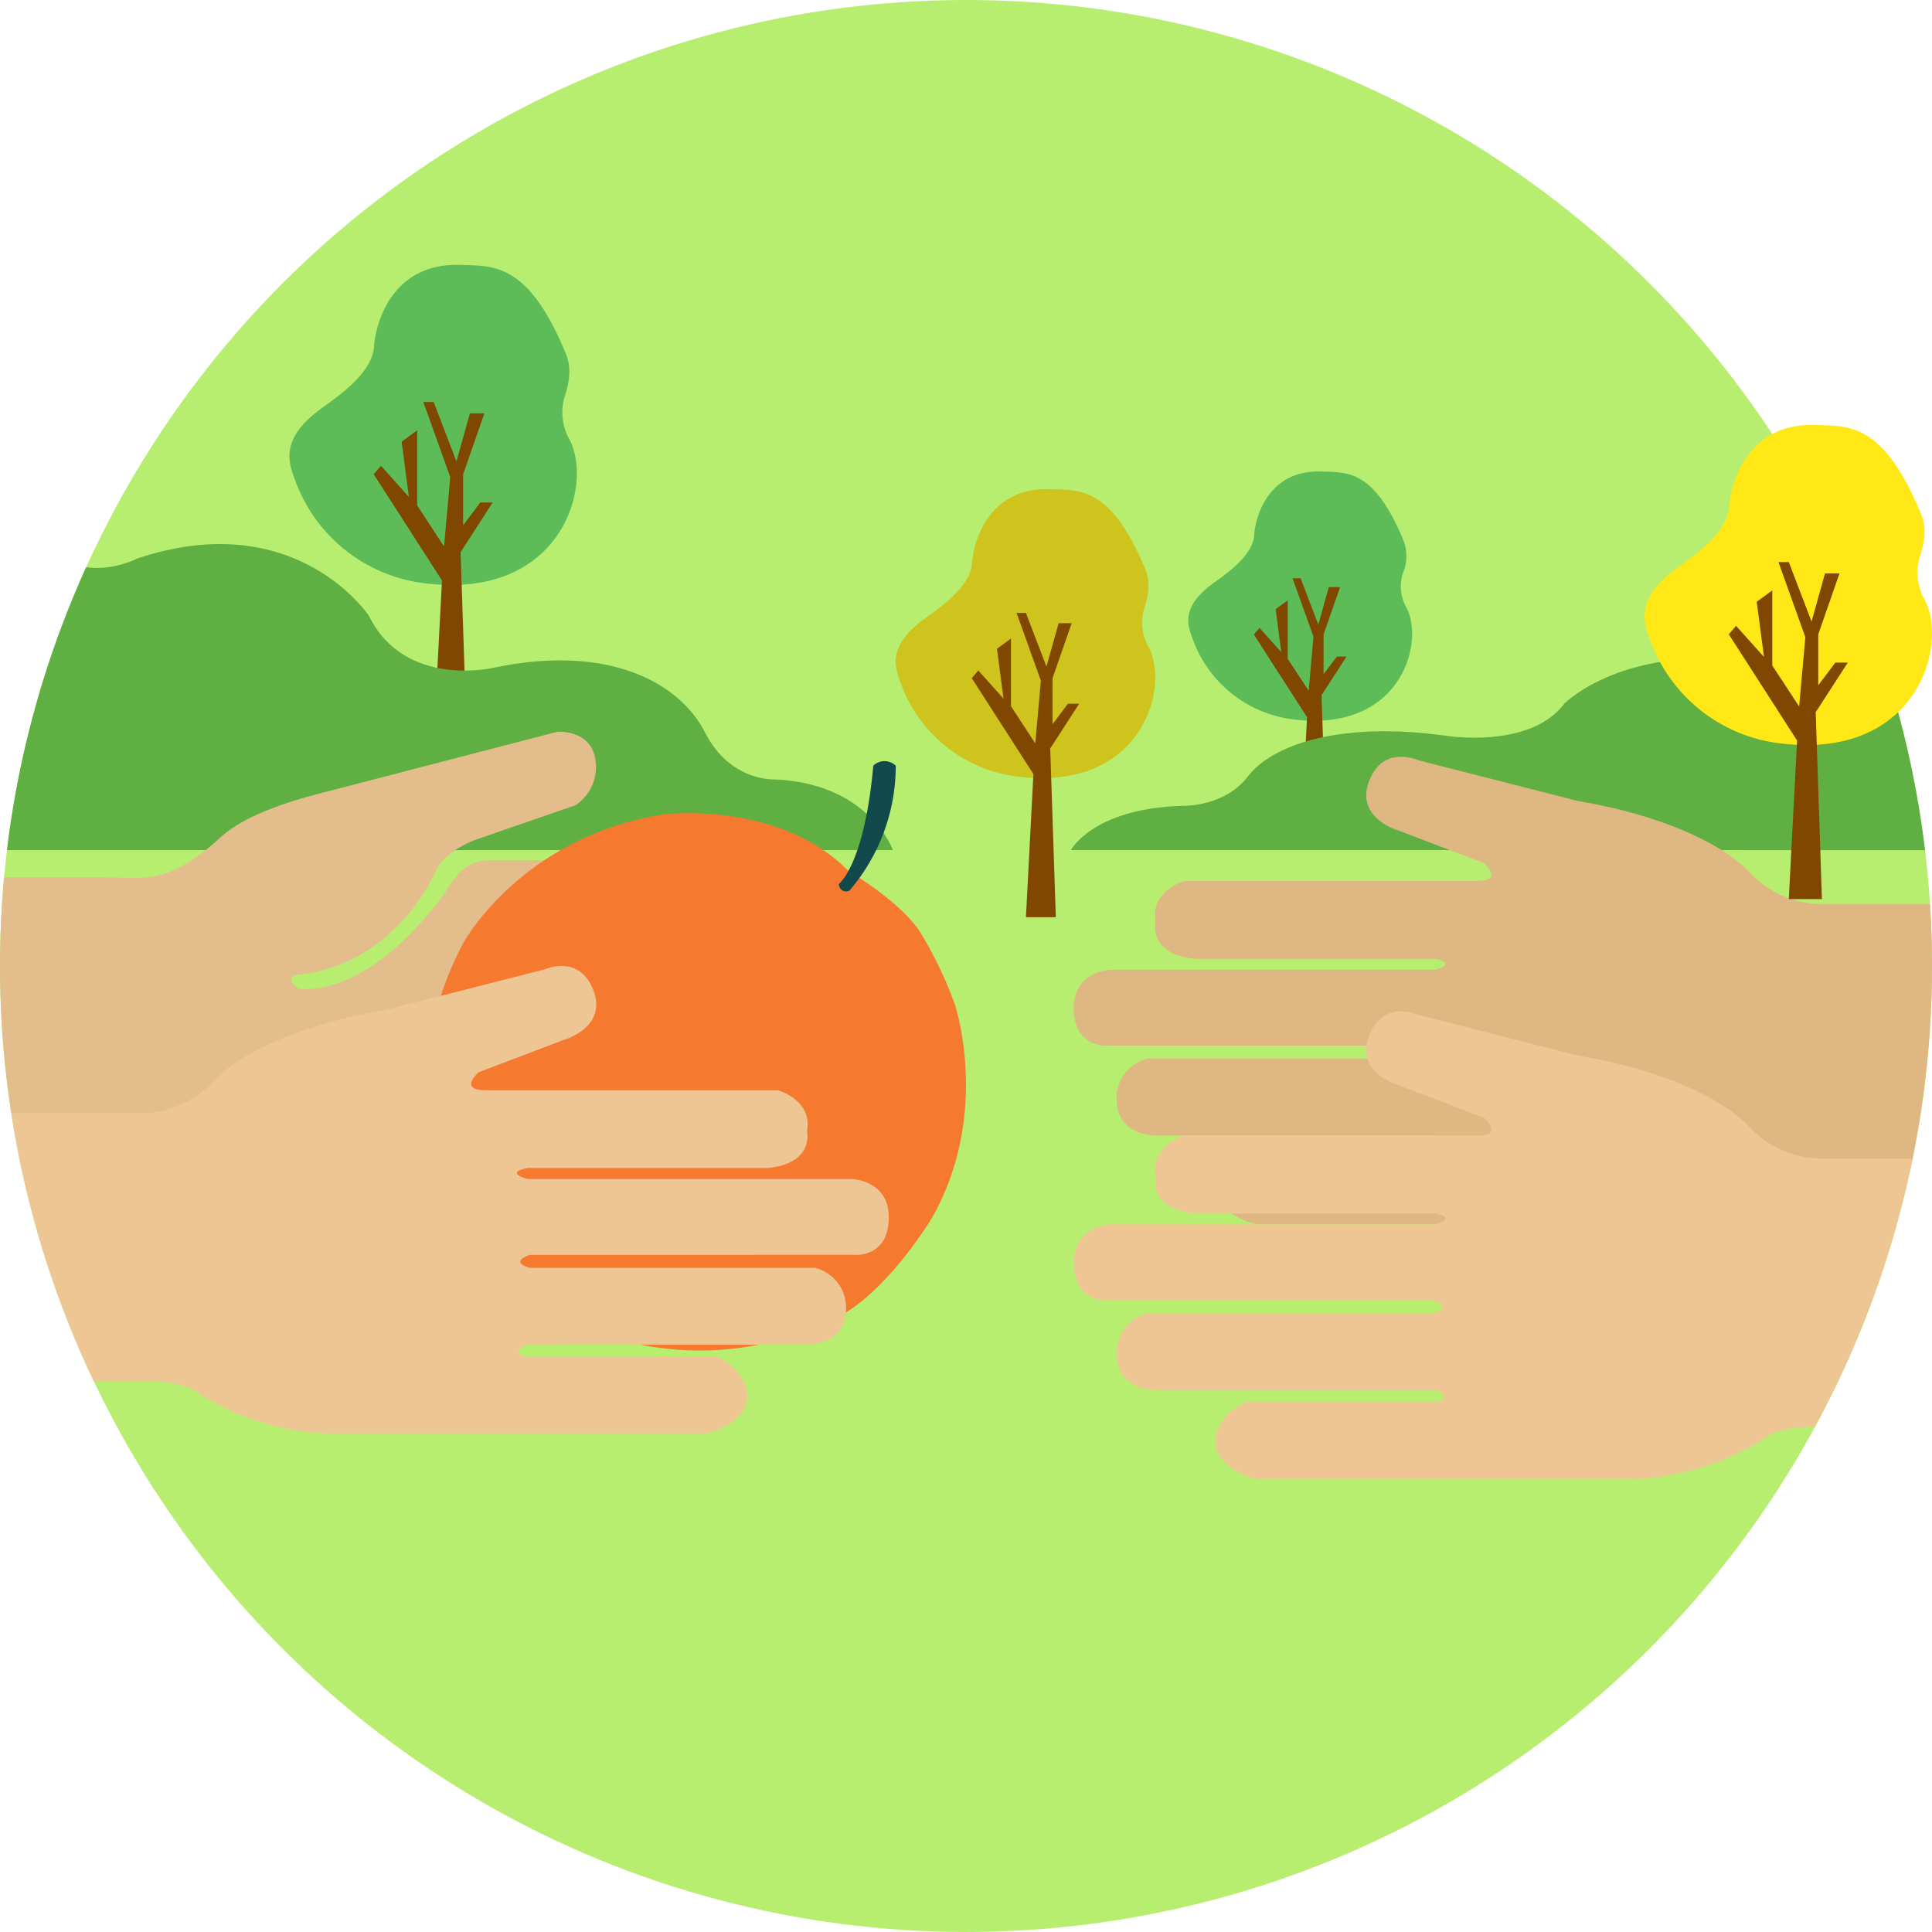 <svg xmlns="http://www.w3.org/2000/svg" xmlns:xlink="http://www.w3.org/1999/xlink" width="263.999" height="263.998" viewBox="0 0 263.999 263.998"><defs><style>.a{fill:none;}.b{fill:#b7ee6f;}.c{fill:#cec41d;}.d{fill:#7f4700;}.e{fill:#5dbc58;}.f{clip-path:url(#a);}.g{fill:#5faf42;}.h{fill:#e3bd8c;}.i{fill:#deb783;}.j{fill:#f5792f;}.k{fill:#11494c;}.l{fill:#eec693;}.m{fill:#ffe815;}</style><clipPath id="a"><circle class="a" cx="131.999" cy="131.999" r="131.999"/></clipPath></defs><g transform="translate(19106 -20937.809)"><circle class="b" cx="131.999" cy="131.999" r="131.999" transform="translate(-19106 20937.809)"/><path class="c" d="M1129.2,5577.35a19.461,19.461,0,0,1-16.247-12.666c-.841-2.275-2.038-5.193,3.407-9.084,1.979-1.415,6.066-4.269,6.289-7.425.259-3.651,2.672-10.376,10.57-10.133,4.217.13,8.381-.318,13.015,10.744.515,1.229.853,2.6,0,5.329a6.807,6.807,0,0,0,.5,5.416C1149.74,5565.013,1145.971,5579.271,1129.2,5577.35Z" transform="translate(-20095.822 15466.609)"/><path class="d" d="M1150.1,5629.246h4.083l-.766-23.061,3.956-6.114h-1.531l-2.106,2.795v-6.289l2.616-7.512h-1.787l-1.659,5.939-2.807-7.337h-1.276l3.318,9.259-.766,8.56-3.318-5.066v-9.259l-1.914,1.4.893,6.813-3.445-3.843-.893,1.048,8.422,13.1Z" transform="translate(-20115.91 15433.898)"/><path class="e" d="M1244.129,5564.875a16.788,16.788,0,0,1-14.015-10.926c-.726-1.963-1.757-4.48,2.939-7.836,1.707-1.221,5.232-3.683,5.425-6.405.223-3.149,2.305-8.951,9.117-8.74,3.638.112,7.23-.275,11.227,9.268a5.944,5.944,0,0,1,0,4.6,5.871,5.871,0,0,0,.435,4.672C1261.847,5554.232,1258.6,5566.532,1244.129,5564.875Z" transform="translate(-20173.107 15471.271)"/><path class="d" d="M1262.158,5609.639h3.522l-.661-19.893,3.412-5.274h-1.321l-1.816,2.411v-5.425l2.256-6.48h-1.541l-1.431,5.124-2.422-6.33h-1.1l2.862,7.987-.66,7.384-2.862-4.37v-7.987l-1.651,1.206.771,5.877-2.972-3.315-.771.9,7.265,11.3Z" transform="translate(-20190.436 15443.056)"/><path class="e" d="M888.026,5491.692a21.555,21.555,0,0,1-18-14.029c-.932-2.52-2.257-5.752,3.773-10.062,2.192-1.567,6.719-4.728,6.966-8.224.286-4.044,2.96-11.494,11.707-11.223,4.671.144,9.283-.353,14.416,11.9.57,1.36.945,2.883,0,5.9a7.536,7.536,0,0,0,.559,6C910.778,5478.027,906.6,5493.821,888.026,5491.692Z" transform="translate(-19935.664 15525.854)"/><path class="d" d="M911.178,5549.173H915.7l-.848-25.542,4.382-6.773h-1.7l-2.332,3.1v-6.966l2.9-8.321h-1.979l-1.838,6.579-3.109-8.127h-1.413l3.675,10.256-.848,9.482-3.675-5.612v-10.256l-2.12,1.548.99,7.547-3.816-4.257-.989,1.161,9.329,14.513Z" transform="translate(-19957.914 15489.622)"/><g transform="translate(-19106 20937.809)"><g class="f" transform="translate(0 0)"><path class="g" d="M1182.412,5616.17s2.967-5.673,15.146-6.051c0,0,5.777.252,9.056-4.034s12.491-7.564,27.012-5.547c0,0,11.555,1.891,16.239-4.413,0,0,9.368-9.455,29.823-4.917,0,0,8.119,2.9,13.584-2.269s20.611-7.2,20.611-7.2v34.434Z" transform="translate(-1036.085 -5500.002)"/><path class="g" d="M841.3,5576.45s-3.149-9.059-16.076-9.662c0,0-6.132.4-9.612-6.441s-13.258-12.077-28.671-8.857c0,0-12.264,3.02-17.236-7.045,0,0-9.943-15.1-31.654-7.85,0,0-8.618,4.63-14.419-3.624s-21.876-11.5-21.876-11.5v54.979Z" transform="translate(-719.29 -5460.282)"/><g transform="translate(-4.888 99.987)"><path class="h" d="M738.855,5655.221s16.381-.117,21.84,0c3.574.076,6.862.293,13.19-5.521,2.833-2.6,7.975-4.6,14.11-6.134l31.9-8.282s4.669-.341,5.215,3.885a6.264,6.264,0,0,1-2.727,6.151l-13.36,4.62s-4.635,1.5-5.862,4.635c0,0-5.453,12.678-18.813,13.905,0,0-1.909.272.136,1.909,0,0,9.2,1.8,20.04-13.087.926-1.271,2.275-4.408,6-4.463,2.454-.036,8.452,0,8.452,0s-9,5.145-13.224,19.05l-20.449,5.18a28.29,28.29,0,0,0-12.542,6.817c-2.655,2.5-7.089,4.148-14.042,3.954-4.964-.14-19.863.188-19.863.188Z" transform="translate(-738.855 -5635.276)"/><path class="i" d="M1309.909,5665.416h-23.953a13.391,13.391,0,0,1-9.952-4.226c-4.362-4.636-13.633-8.18-23.448-9.816l-21.949-5.6s-4.771-2.17-6.68,2.875,3.954,6.719,3.954,6.719l11.724,4.459s2.863,2.454-.954,2.454h-39.944s-4.772,1.364-3.953,5.59c0,0-1.091,4.363,5.317,5.044h32.855s3.272.545,0,1.5h-44.307s-5.181.136-5.044,5.453,4.635,4.908,4.635,4.908l44.443.008s2.863.947,0,1.765h-38.99a5.606,5.606,0,0,0-4.226,6c.409,4.908,5.726,4.5,5.726,4.5l38.036.008s2.181,1.082,0,1.627h-26.175s-4.09,1.772-4.09,5.453,5.453,5.044,5.453,5.044H1260.6a35.728,35.728,0,0,0,17.041-5.317s1.772-2.044,8.179-1.772l24.089-.136Z" transform="translate(-1031.961 -5641.889)"/><g transform="translate(63.169 4.006)"><path class="j" d="M956.573,5668.08s15.746-1.943,25.255,7.771c0,0,7.055,4.089,9.816,8.384a54.835,54.835,0,0,1,4.7,9.815s5.01,14.928-3.169,29.243c0,0-6.953,11.553-14.314,14.109,0,0-20.858,11.758-43.966-5.317,0,0-19.733-19.733-5.726-46.419C929.171,5685.667,937.044,5671.147,956.573,5668.08Z" transform="translate(-924.148 -5660.798)"/><path class="k" d="M1089.441,5663.817s3.476-2.556,4.7-16.155a2.2,2.2,0,0,1,3.068,0,26.124,26.124,0,0,1-6.339,17.075A.989.989,0,0,1,1089.441,5663.817Z" transform="translate(-1033.09 -5647.026)"/></g><path class="l" d="M738.855,5749.283h23.953a13.389,13.389,0,0,0,9.952-4.226c4.363-4.635,13.633-8.179,23.448-9.815l21.949-5.6s4.771-2.17,6.68,2.874-3.954,6.72-3.954,6.72l-11.724,4.459s-2.863,2.454.954,2.454h39.944s4.771,1.364,3.954,5.59c0,0,1.091,4.362-5.317,5.044H815.839s-3.272.545,0,1.5h44.307s5.18.137,5.044,5.454-4.635,4.908-4.635,4.908l-44.443.007s-2.863.947,0,1.766H855.1a5.606,5.606,0,0,1,4.226,6c-.409,4.908-5.726,4.5-5.726,4.5l-38.035.008s-2.181,1.082,0,1.628h26.175s4.09,1.772,4.09,5.453-5.453,5.044-5.453,5.044H788.165a35.727,35.727,0,0,1-17.041-5.317s-1.772-2.045-8.18-1.772l-24.089-.136Z" transform="translate(-738.855 -5697.165)"/><path class="l" d="M1309.909,5767.463h-23.953a13.386,13.386,0,0,1-9.952-4.227c-4.362-4.635-13.633-8.179-23.448-9.815l-21.949-5.6s-4.771-2.17-6.68,2.875,3.954,6.72,3.954,6.72l11.724,4.459s2.863,2.454-.954,2.454h-39.944s-4.772,1.363-3.953,5.589c0,0-1.091,4.362,5.317,5.044h32.855s3.272.545,0,1.5h-44.307s-5.181.136-5.044,5.453,4.635,4.908,4.635,4.908l44.443.008s2.863.947,0,1.765h-38.99a5.606,5.606,0,0,0-4.226,6c.409,4.908,5.726,4.5,5.726,4.5l38.036.009s2.181,1.083,0,1.627h-26.175s-4.09,1.772-4.09,5.453,5.453,5.044,5.453,5.044H1260.6a35.728,35.728,0,0,0,17.041-5.317s1.772-2.045,8.179-1.772l24.089-.137Z" transform="translate(-1031.961 -5709.146)"/></g></g></g><path class="m" d="M1442.691,5553.449a21.556,21.556,0,0,1-18-14.029c-.932-2.52-2.257-5.752,3.773-10.062,2.192-1.567,6.719-4.729,6.966-8.224.286-4.044,2.96-11.493,11.707-11.224,4.671.145,9.283-.352,14.416,11.9.57,1.361.945,2.883,0,5.9a7.538,7.538,0,0,0,.559,6C1465.443,5539.784,1461.268,5555.577,1442.691,5553.449Z" transform="translate(-20305.158 15485.969)"/><path class="d" d="M1465.843,5610.93h4.523l-.848-25.542,4.382-6.773h-1.7l-2.332,3.1v-6.966l2.9-8.321h-1.979l-1.837,6.579-3.11-8.127h-1.414l3.675,10.256-.848,9.481-3.675-5.611v-10.256l-2.12,1.548.99,7.547-3.816-4.257-.99,1.161,9.329,14.513Z" transform="translate(-20327.41 15449.736)"/></g></svg>
